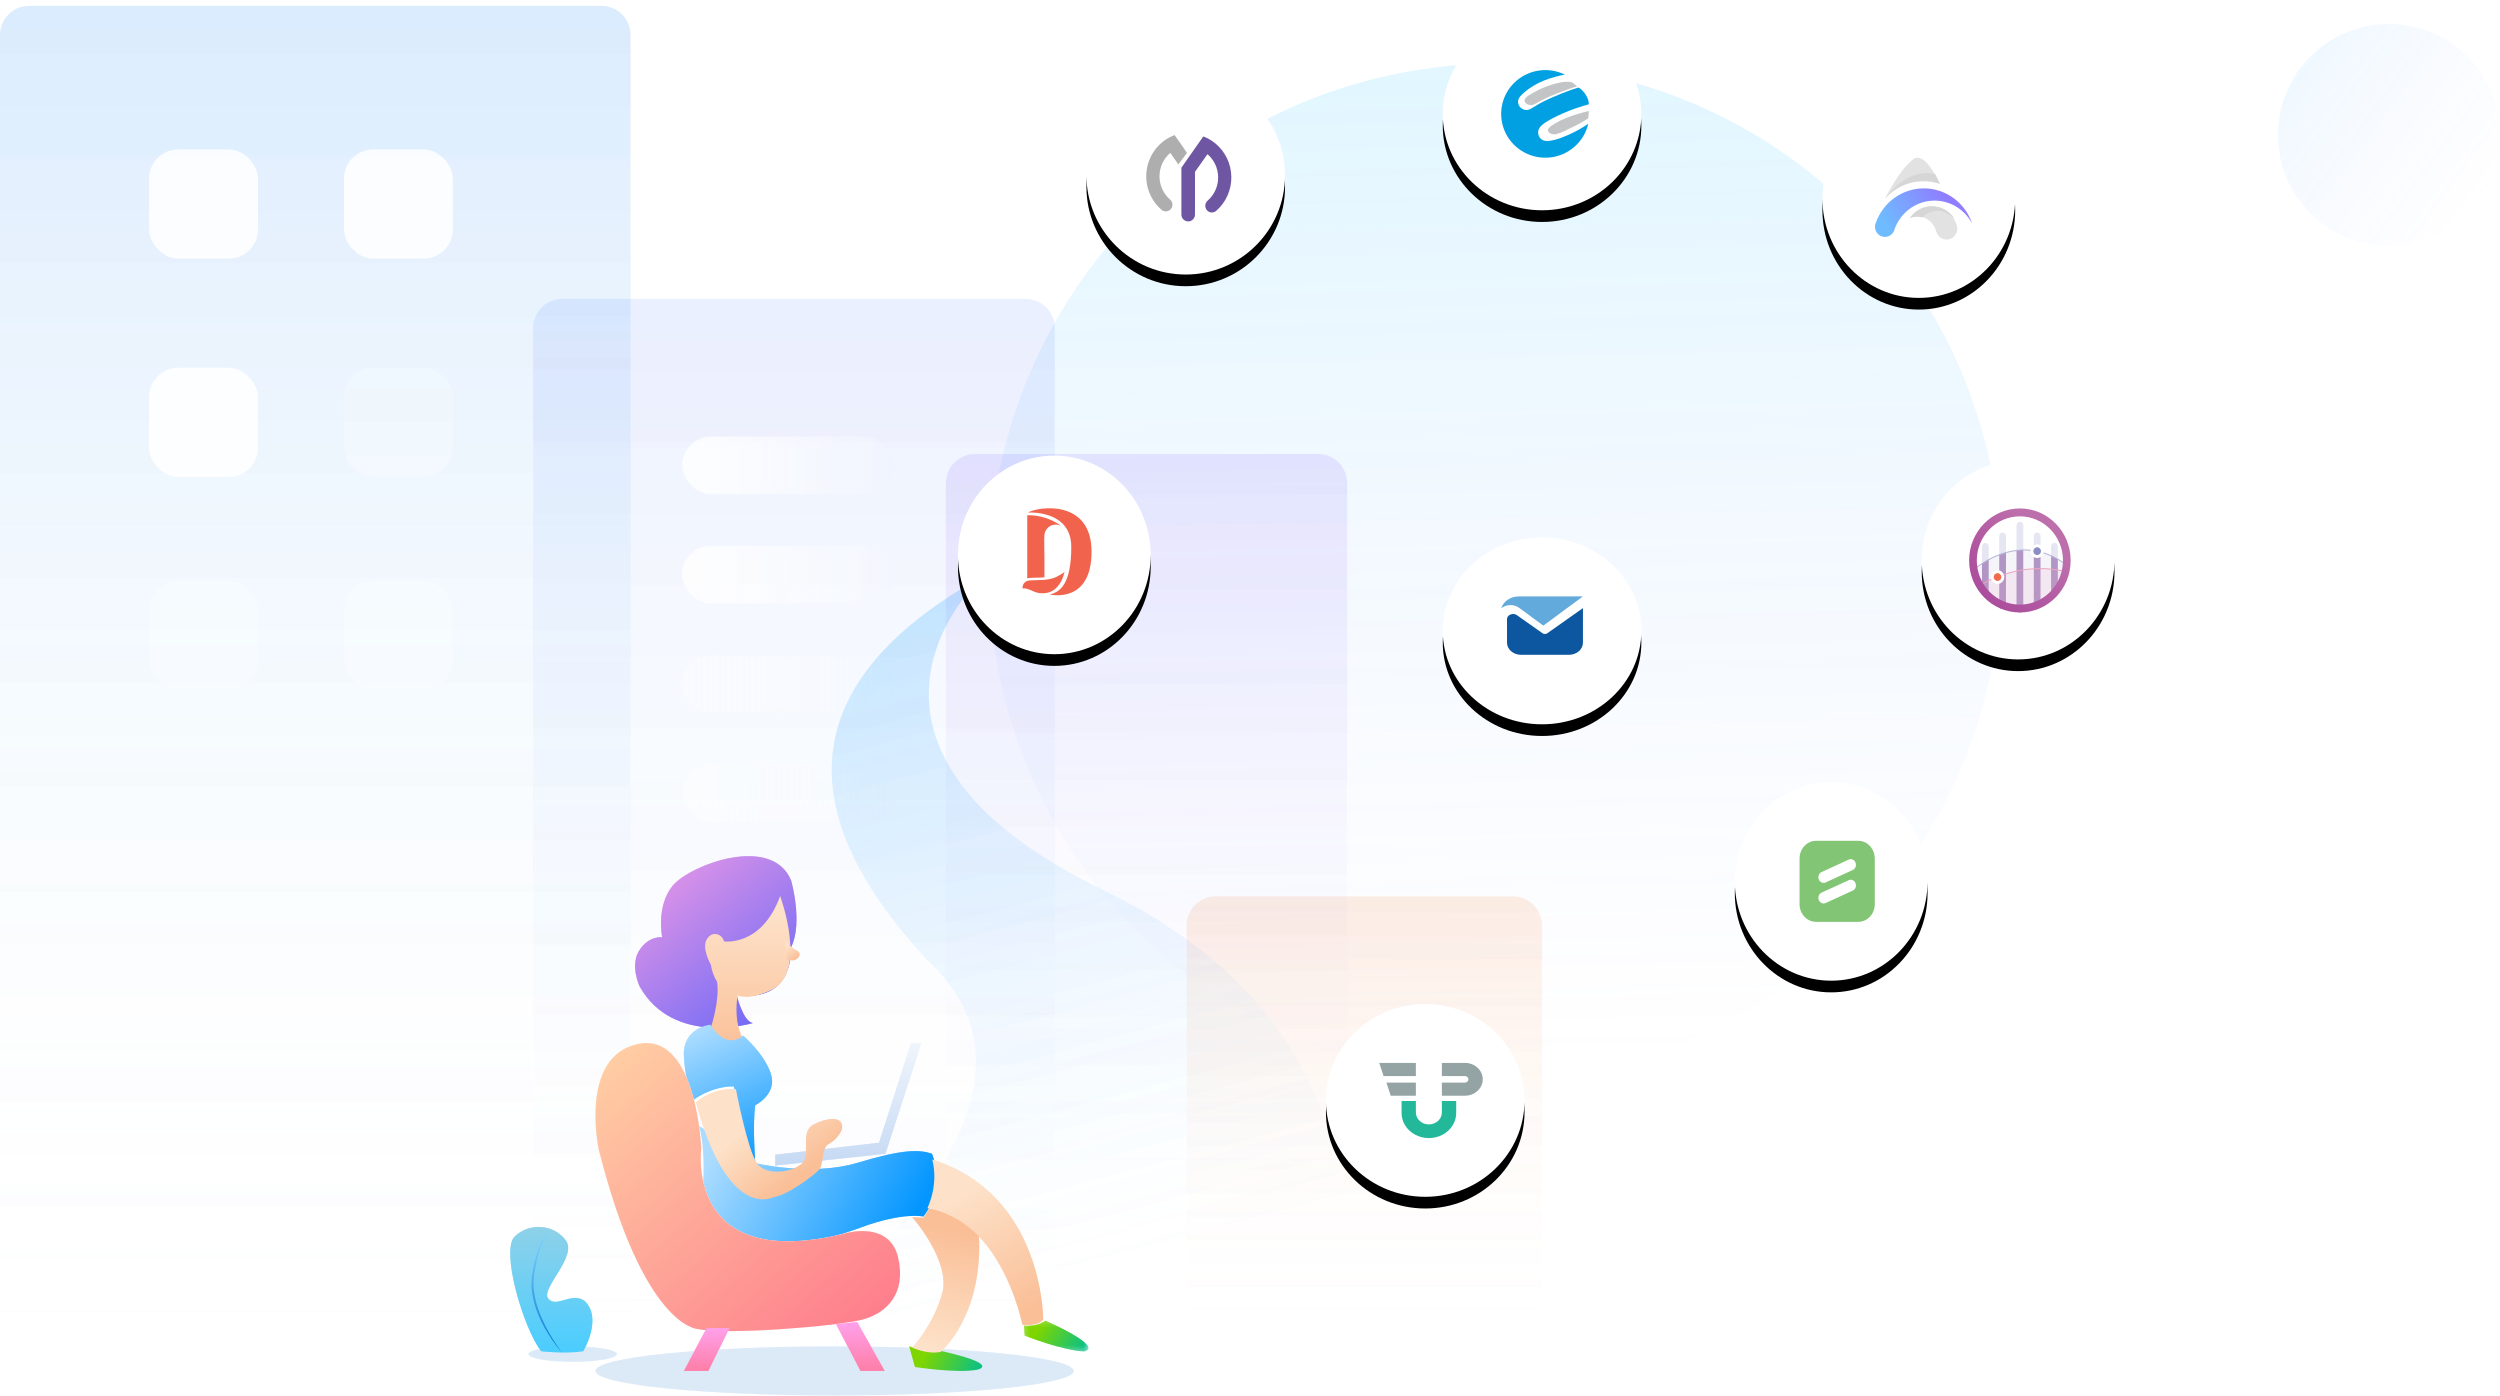 <?xml version="1.0" encoding="UTF-8"?>
<svg width="428px" height="239px" viewBox="0 0 428 239" version="1.1" xmlns="http://www.w3.org/2000/svg" xmlns:xlink="http://www.w3.org/1999/xlink">
    <!-- Generator: Sketch 55 (78076) - https://sketchapp.com -->
    <title>3</title>
    <desc>Created with Sketch.</desc>
    <defs>
        <linearGradient x1="0%" y1="56.26%" x2="88.904%" y2="12.992%" id="linearGradient-1">
            <stop stop-color="#96A0FF" stop-opacity="0" offset="0%"></stop>
            <stop stop-color="#32C5FF" offset="100%"></stop>
        </linearGradient>
        <linearGradient x1="-1.533%" y1="50%" x2="163.701%" y2="50%" id="linearGradient-2">
            <stop stop-color="#96A0FF" stop-opacity="0" offset="0%"></stop>
            <stop stop-color="#32C5FF" offset="100%"></stop>
        </linearGradient>
        <linearGradient x1="53.673%" y1="2.49800181e-14%" x2="53.673%" y2="97.907%" id="linearGradient-3">
            <stop stop-color="#007CF5" stop-opacity="0.1" offset="0%"></stop>
            <stop stop-color="#F5F7F9" stop-opacity="0" offset="100%"></stop>
        </linearGradient>
        <linearGradient x1="53.673%" y1="2.49800181e-14%" x2="53.673%" y2="97.907%" id="linearGradient-4">
            <stop stop-color="#0043F5" stop-opacity="0.07" offset="0%"></stop>
            <stop stop-color="#F5F7F9" stop-opacity="0" offset="100%"></stop>
        </linearGradient>
        <linearGradient x1="53.673%" y1="2.49800181e-14%" x2="53.673%" y2="81.07%" id="linearGradient-5">
            <stop stop-color="#4200F5" stop-opacity="0.1" offset="0%"></stop>
            <stop stop-color="#F5F7F9" stop-opacity="0" offset="100%"></stop>
        </linearGradient>
        <linearGradient x1="53.673%" y1="2.49800181e-14%" x2="53.673%" y2="97.907%" id="linearGradient-6">
            <stop stop-color="#F55F00" stop-opacity="0.1" offset="0%"></stop>
            <stop stop-color="#F5F7F9" stop-opacity="0" offset="100%"></stop>
        </linearGradient>
        <linearGradient x1="-1.11022302e-14%" y1="50%" x2="100%" y2="50%" id="linearGradient-7">
            <stop stop-color="#FFFFFF" offset="0%"></stop>
            <stop stop-color="#FFFFFF" stop-opacity="0" offset="100%"></stop>
        </linearGradient>
        <linearGradient x1="57.059%" y1="90.67%" x2="38.267%" y2="1.66533454e-14%" id="linearGradient-8">
            <stop stop-color="#ABDCFF" stop-opacity="0" offset="0%"></stop>
            <stop stop-color="#0396FF" offset="100%"></stop>
        </linearGradient>
        <polygon id="path-9" points="0.337 0.285 11.403 0.285 11.403 5.577 0.337 5.577"></polygon>
        <linearGradient x1="14.552%" y1="41.924%" x2="82.772%" y2="58.063%" id="linearGradient-11">
            <stop stop-color="#7ED500" offset="0%"></stop>
            <stop stop-color="#00BF8D" offset="100%"></stop>
        </linearGradient>
        <linearGradient x1="14.552%" y1="46.029%" x2="82.772%" y2="53.964%" id="linearGradient-12">
            <stop stop-color="#7ED500" offset="0%"></stop>
            <stop stop-color="#00BF8D" offset="100%"></stop>
        </linearGradient>
        <linearGradient x1="45.676%" y1="96.435%" x2="55.831%" y2="15.149%" id="linearGradient-13">
            <stop stop-color="#FDE1C8" offset="0%"></stop>
            <stop stop-color="#FABF97" offset="100%"></stop>
        </linearGradient>
        <linearGradient x1="0%" y1="37.348%" x2="85.761%" y2="65.281%" id="linearGradient-14">
            <stop stop-color="#ABDCFF" offset="0%"></stop>
            <stop stop-color="#0396FF" offset="100%"></stop>
        </linearGradient>
        <linearGradient x1="23.255%" y1="0%" x2="94.249%" y2="100%" id="linearGradient-15">
            <stop stop-color="#EE9AE5" offset="0%"></stop>
            <stop stop-color="#5961F9" offset="100%"></stop>
        </linearGradient>
        <linearGradient x1="50%" y1="11.86%" x2="50%" y2="100%" id="linearGradient-16">
            <stop stop-color="#FDE1C8" offset="0%"></stop>
            <stop stop-color="#FABF97" offset="100%"></stop>
        </linearGradient>
        <linearGradient x1="68.365%" y1="-22.885%" x2="68.365%" y2="109.294%" id="linearGradient-17">
            <stop stop-color="#F9FBFE" offset="0%"></stop>
            <stop stop-color="#C2D7F3" offset="100%"></stop>
        </linearGradient>
        <linearGradient x1="29.484%" y1="0%" x2="64.674%" y2="110.389%" id="linearGradient-18">
            <stop stop-color="#ABDCFF" offset="0%"></stop>
            <stop stop-color="#0396FF" offset="100%"></stop>
        </linearGradient>
        <linearGradient x1="31.733%" y1="32.978%" x2="64.814%" y2="69.433%" id="linearGradient-19">
            <stop stop-color="#FDE1C8" offset="0%"></stop>
            <stop stop-color="#FABF97" offset="100%"></stop>
        </linearGradient>
        <linearGradient x1="41.048%" y1="17.017%" x2="70.514%" y2="95.827%" id="linearGradient-20">
            <stop stop-color="#FDE1C8" offset="0%"></stop>
            <stop stop-color="#FABF97" offset="100%"></stop>
        </linearGradient>
        <linearGradient x1="0%" y1="5.283%" x2="112.835%" y2="124.507%" id="linearGradient-21">
            <stop stop-color="#FFD3A5" offset="0%"></stop>
            <stop stop-color="#FD6585" offset="100%"></stop>
        </linearGradient>
        <path d="M15.16,50.22 C15.16,50.22 11.733,34.331 21.838,32.164 C31.943,29.996 32.709,50.067 32.709,50.067 C32.709,50.067 29.722,71.601 57.715,64.493 C57.715,64.493 64.944,62.485 66.4,68.678 C67.858,74.871 64.458,78.271 60.208,79.364 C55.958,80.457 37.017,82.035 32.038,80.943 C32.038,80.943 22.809,80.578 15.16,50.22" id="path-22"></path>
        <linearGradient x1="100%" y1="0%" x2="100%" y2="211.255%" id="linearGradient-23">
            <stop stop-color="#FFA1EB" offset="0%"></stop>
            <stop stop-color="#FD575B" offset="100%"></stop>
        </linearGradient>
        <linearGradient x1="100%" y1="0%" x2="100%" y2="211.255%" id="linearGradient-24">
            <stop stop-color="#FFA1EB" offset="0%"></stop>
            <stop stop-color="#FD575B" offset="100%"></stop>
        </linearGradient>
        <linearGradient x1="24.796%" y1="25.269%" x2="66.841%" y2="86.905%" id="linearGradient-25">
            <stop stop-color="#FDE1C8" offset="0%"></stop>
            <stop stop-color="#FABF97" offset="100%"></stop>
        </linearGradient>
        <linearGradient x1="50%" y1="0%" x2="50%" y2="100%" id="linearGradient-26">
            <stop stop-color="#91D1E8" offset="0%"></stop>
            <stop stop-color="#49CDFF" offset="100%"></stop>
        </linearGradient>
        <linearGradient x1="50%" y1="5.796%" x2="53.087%" y2="100%" id="linearGradient-27">
            <stop stop-color="#72D0FF" offset="0%"></stop>
            <stop stop-color="#0D75CF" offset="100%"></stop>
        </linearGradient>
        <polygon id="path-28" points="0.337 0.285 11.403 0.285 11.403 5.577 0.337 5.577"></polygon>
        <path d="M15.16,50.22 C15.16,50.22 11.733,34.331 21.838,32.164 C31.943,29.996 32.709,50.067 32.709,50.067 C32.709,50.067 29.722,71.601 57.715,64.493 C57.715,64.493 64.944,62.485 66.4,68.678 C67.858,74.871 64.458,78.271 60.208,79.364 C55.958,80.457 37.017,82.035 32.038,80.943 C32.038,80.943 22.809,80.578 15.16,50.22" id="path-30"></path>
        <ellipse id="path-31" cx="16.5" cy="17" rx="16.5" ry="17"></ellipse>
        <filter x="-25.8%" y="-19.1%" width="151.5%" height="150.0%" filterUnits="objectBoundingBox" id="filter-32">
            <feOffset dx="0" dy="2" in="SourceAlpha" result="shadowOffsetOuter1"></feOffset>
            <feGaussianBlur stdDeviation="2.5" in="shadowOffsetOuter1" result="shadowBlurOuter1"></feGaussianBlur>
            <feColorMatrix values="0 0 0 0 0.067   0 0 0 0 0.12   0 0 0 0 0.385  0 0 0 0.05 0" type="matrix" in="shadowBlurOuter1"></feColorMatrix>
        </filter>
        <ellipse id="path-33" cx="17" cy="16.393" rx="17" ry="16.5"></ellipse>
        <filter x="-25.0%" y="-19.7%" width="150.0%" height="151.5%" filterUnits="objectBoundingBox" id="filter-34">
            <feOffset dx="0" dy="2" in="SourceAlpha" result="shadowOffsetOuter1"></feOffset>
            <feGaussianBlur stdDeviation="2.5" in="shadowOffsetOuter1" result="shadowBlurOuter1"></feGaussianBlur>
            <feColorMatrix values="0 0 0 0 0.067   0 0 0 0 0.12   0 0 0 0 0.385  0 0 0 0.05 0" type="matrix" in="shadowBlurOuter1"></feColorMatrix>
        </filter>
        <circle id="path-35" cx="17" cy="17" r="17"></circle>
        <filter x="-25.0%" y="-19.1%" width="150.0%" height="150.0%" filterUnits="objectBoundingBox" id="filter-36">
            <feOffset dx="0" dy="2" in="SourceAlpha" result="shadowOffsetOuter1"></feOffset>
            <feGaussianBlur stdDeviation="2.5" in="shadowOffsetOuter1" result="shadowBlurOuter1"></feGaussianBlur>
            <feColorMatrix values="0 0 0 0 0.067   0 0 0 0 0.12   0 0 0 0 0.385  0 0 0 0.05 0" type="matrix" in="shadowBlurOuter1"></feColorMatrix>
        </filter>
        <ellipse id="path-37" cx="17" cy="16.5" rx="17" ry="16.5"></ellipse>
        <filter x="-25.0%" y="-19.7%" width="150.0%" height="151.5%" filterUnits="objectBoundingBox" id="filter-38">
            <feOffset dx="0" dy="2" in="SourceAlpha" result="shadowOffsetOuter1"></feOffset>
            <feGaussianBlur stdDeviation="2.5" in="shadowOffsetOuter1" result="shadowBlurOuter1"></feGaussianBlur>
            <feColorMatrix values="0 0 0 0 0.067   0 0 0 0 0.12   0 0 0 0 0.385  0 0 0 0.05 0" type="matrix" in="shadowBlurOuter1"></feColorMatrix>
        </filter>
        <ellipse id="path-39" cx="16.5" cy="16.893" rx="16.5" ry="17"></ellipse>
        <filter x="-25.8%" y="-19.1%" width="151.5%" height="150.0%" filterUnits="objectBoundingBox" id="filter-40">
            <feOffset dx="0" dy="2" in="SourceAlpha" result="shadowOffsetOuter1"></feOffset>
            <feGaussianBlur stdDeviation="2.5" in="shadowOffsetOuter1" result="shadowBlurOuter1"></feGaussianBlur>
            <feColorMatrix values="0 0 0 0 0.067   0 0 0 0 0.12   0 0 0 0 0.385  0 0 0 0.05 0" type="matrix" in="shadowBlurOuter1"></feColorMatrix>
        </filter>
        <ellipse id="path-41" cx="16.5" cy="16.893" rx="16.5" ry="17"></ellipse>
        <filter x="-25.8%" y="-19.1%" width="151.5%" height="150.0%" filterUnits="objectBoundingBox" id="filter-42">
            <feOffset dx="0" dy="2" in="SourceAlpha" result="shadowOffsetOuter1"></feOffset>
            <feGaussianBlur stdDeviation="2.5" in="shadowOffsetOuter1" result="shadowBlurOuter1"></feGaussianBlur>
            <feColorMatrix values="0 0 0 0 0.067   0 0 0 0 0.12   0 0 0 0 0.385  0 0 0 0.05 0" type="matrix" in="shadowBlurOuter1"></feColorMatrix>
        </filter>
        <linearGradient x1="16.333%" y1="85.34%" x2="83.667%" y2="14.681%" id="linearGradient-43">
            <stop stop-color="#AB4D9C" offset="0%"></stop>
            <stop stop-color="#B259A2" offset="37%"></stop>
            <stop stop-color="#BD6FAC" offset="84%"></stop>
        </linearGradient>
        <ellipse id="path-44" cx="16.5" cy="17" rx="16.5" ry="17"></ellipse>
        <filter x="-25.8%" y="-19.1%" width="151.5%" height="150.0%" filterUnits="objectBoundingBox" id="filter-45">
            <feOffset dx="0" dy="2" in="SourceAlpha" result="shadowOffsetOuter1"></feOffset>
            <feGaussianBlur stdDeviation="2.5" in="shadowOffsetOuter1" result="shadowBlurOuter1"></feGaussianBlur>
            <feColorMatrix values="0 0 0 0 0.067   0 0 0 0 0.12   0 0 0 0 0.385  0 0 0 0.05 0" type="matrix" in="shadowBlurOuter1"></feColorMatrix>
        </filter>
        <linearGradient x1="81.763%" y1="42.689%" x2="6.891%" y2="64.356%" id="linearGradient-46">
            <stop stop-color="#907CFF" offset="0%"></stop>
            <stop stop-color="#6EBCFF" offset="100%"></stop>
        </linearGradient>
        <ellipse id="path-47" cx="17" cy="16" rx="17" ry="16"></ellipse>
        <filter x="-25.0%" y="-20.3%" width="150.0%" height="153.1%" filterUnits="objectBoundingBox" id="filter-48">
            <feOffset dx="0" dy="2" in="SourceAlpha" result="shadowOffsetOuter1"></feOffset>
            <feGaussianBlur stdDeviation="2.5" in="shadowOffsetOuter1" result="shadowBlurOuter1"></feGaussianBlur>
            <feColorMatrix values="0 0 0 0 0.067   0 0 0 0 0.12   0 0 0 0 0.385  0 0 0 0.05 0" type="matrix" in="shadowBlurOuter1"></feColorMatrix>
        </filter>
    </defs>
    <g id="Page-1" stroke="none" stroke-width="1" fill="none" fill-rule="evenodd">
        <g id="Signin-Page-Design" transform="translate(-388, -284)">
            <g id="3" transform="translate(388, 266)">
                <ellipse id="Oval" fill="url(#linearGradient-1)" opacity="0.15" transform="translate(255.97, 115.827) rotate(-65) translate(-255.97, -115.827) " cx="255.97" cy="115.827" rx="87" ry="86.59"></ellipse>
                <circle id="Oval-Copy-2" fill="url(#linearGradient-2)" opacity="0.15" transform="translate(409, 41.107) rotate(-144) translate(-409, -41.107) " cx="409" cy="41.107" r="19"></circle>
                <g id="Group-21" transform="translate(0, 19)">
                    <g id="Group-19">
                        <path d="M5,0 L102.955,0 C105.717,-7.86517626e-15 107.955,2.239 107.955,5 L107.955,232.131 L0,232.131 L0,5 C-3.38176876e-16,2.239 2.239,5.07265313e-16 5,0 Z" id="Rectangle" fill="url(#linearGradient-3)"></path>
                        <path d="M96.271,50.164 L175.58,50.164 C178.341,50.164 180.58,52.403 180.58,55.164 L180.58,232.131 L91.271,232.131 L91.271,55.164 C91.271,52.403 93.51,50.164 96.271,50.164 Z" id="Rectangle-Copy-191" fill="url(#linearGradient-4)" opacity="0.81"></path>
                        <path d="M166.933,76.721 L225.632,76.721 C228.393,76.721 230.632,78.96 230.632,81.721 L230.632,231.148 L161.933,231.148 L161.933,81.721 C161.933,78.96 164.172,76.721 166.933,76.721 Z" id="Rectangle-Copy-192" fill="url(#linearGradient-5)" opacity="0.6"></path>
                        <path d="M208.152,152.459 L259,152.459 C261.761,152.459 264,154.698 264,157.459 L264,231.148 L203.152,231.148 L203.152,157.459 C203.152,154.698 205.391,152.459 208.152,152.459 Z" id="Rectangle-Copy-195" fill="url(#linearGradient-6)" opacity="0.75"></path>
                        <rect id="Rectangle" fill="#FFFFFF" opacity="0.5" x="25.517" y="24.59" width="18.647" height="18.689" rx="5"></rect>
                        <rect id="Rectangle-Copy-201" fill="url(#linearGradient-7)" opacity="0.5" x="116.788" y="73.77" width="36.312" height="9.836" rx="4.918"></rect>
                        <rect id="Rectangle-Copy-202" fill="url(#linearGradient-7)" opacity="0.5" x="116.788" y="92.459" width="36.312" height="9.836" rx="4.918"></rect>
                        <rect id="Rectangle-Copy-203" fill="url(#linearGradient-7)" opacity="0.276" x="116.788" y="111.148" width="36.312" height="9.836" rx="4.918"></rect>
                        <rect id="Rectangle-Copy-204" fill="url(#linearGradient-7)" opacity="0.266" x="116.788" y="129.836" width="36.312" height="9.836" rx="4.918"></rect>
                        <rect id="Rectangle-Copy-197" fill="#FFFFFF" opacity="0.5" x="25.517" y="61.967" width="18.647" height="18.689" rx="5"></rect>
                        <rect id="Rectangle-Copy-196" fill="#FFFFFF" opacity="0.5" x="58.885" y="24.59" width="18.647" height="18.689" rx="5"></rect>
                        <rect id="Rectangle-Copy-198" fill="#FFFFFF" opacity="0.183" x="58.885" y="61.967" width="18.647" height="18.689" rx="5"></rect>
                        <rect id="Rectangle-Copy-200" fill="#FFFFFF" opacity="0.187" x="25.517" y="98.361" width="18.647" height="18.689" rx="5"></rect>
                        <rect id="Rectangle-Copy-199" fill="#FFFFFF" opacity="0.187" x="58.885" y="98.361" width="18.647" height="18.689" rx="5"></rect>
                        <path d="M136.416,226.173 C167.553,199.094 174.966,178.129 158.657,163.279 C134.934,137.633 137.162,116.321 165.341,99.344 C166.091,99.41 166.091,99.947 165.341,100.956 C164.217,102.468 141.678,128.553 189.051,151.484 C220.634,166.771 234.225,192.014 229.825,227.213 L136.416,226.173 Z" id="Path-10" fill="url(#linearGradient-8)" opacity="0.14"></path>
                        <g id="Group-44" transform="translate(87.346, 145.574)">
                            <path d="M96.465,88.131 C96.465,90.449 78.139,92.328 55.533,92.328 C32.926,92.328 14.6,90.449 14.6,88.131 C14.6,85.813 32.926,83.934 55.533,83.934 C78.139,83.934 96.465,85.813 96.465,88.131" id="Fill-1" fill="#DCEAF8"></path>
                            <path d="M18.25,85.247 C18.25,85.971 14.865,86.557 10.689,86.557 C6.513,86.557 3.129,85.971 3.129,85.247 C3.129,84.522 6.513,83.934 10.689,83.934 C14.865,83.934 18.25,84.522 18.25,85.247" id="Fill-3" fill="#DCEAF8"></path>
                            <g id="Group-9" transform="translate(87.601, 79.213)">
                                <mask id="mask-10" fill="white">
                                    <use xlink:href="#path-9"></use>
                                </mask>
                                <g id="Clip-8"></g>
                                <path d="M0.459,2.869 C0.459,2.869 7.066,5.454 10.613,5.577 C10.613,5.577 14.773,5.208 4.007,0.285 C4.007,0.285 2.86,1.38 0.337,1.146 L0.459,2.869 Z" id="Fill-7" fill="url(#linearGradient-11)" mask="url(#mask-10)"></path>
                            </g>
                            <path d="M69.285,87.457 C69.285,87.457 76.388,88.579 79.93,87.928 C79.93,87.928 84.537,87.029 72.808,84.497 C72.808,84.497 71.06,84.685 68.308,83.934 L69.285,87.457 Z" id="Fill-10" fill="url(#linearGradient-12)"></path>
                            <path d="M68.829,61.797 C68.829,61.797 75.524,69.401 73.937,74.925 C72.348,80.449 68.829,84.131 68.829,84.131 C68.829,84.131 71.37,85.359 73.692,84.868 C73.692,84.868 81.045,78.802 80.239,64.649 C80.239,64.649 76.424,60.953 71.759,60.328 L70.76,61.912 L68.829,61.797 Z" id="Fill-12" fill="url(#linearGradient-13)"></path>
                            <path d="M70.741,61.698 C70.741,61.698 67.338,60.861 59.922,63.61 C52.507,66.358 34.888,71.138 33.001,56.679 C33.001,56.679 33.544,50.107 32.329,46.164 L41.688,52.497 C41.688,52.497 51.534,54.887 59.436,52.497 C67.338,50.107 70.134,50.226 72.2,50.943 C72.2,50.943 74.753,56.44 70.741,61.698" id="Fill-14" fill="url(#linearGradient-14)"></path>
                            <path d="M48.099,4.18 C48.099,4.18 50.159,11.34 48.099,15.588 C48.099,15.588 48.708,25.296 38.758,23.718 C38.758,23.718 39.85,28.33 41.549,28.573 C41.549,28.573 27.958,32.699 22.134,22.262 C22.134,22.262 20.435,18.621 22.134,16.073 C23.833,13.525 26.017,13.889 26.017,13.889 C26.017,13.889 24.925,8.549 27.837,5.03 C30.749,1.511 44.82,-3.829 48.099,4.18" id="Fill-16" fill="url(#linearGradient-15)"></path>
                            <path d="M46.215,6.82 C46.215,6.82 50.985,19.752 44.806,22.853 C40.935,24.796 38.941,23.825 38.941,23.825 C38.941,23.825 38.119,27.833 39.762,31.113 C39.762,31.113 37.181,34.028 34.365,29.291 C34.365,29.291 35.891,24.796 35.421,21.517 C35.421,21.517 34.6,20.302 34.365,18.602 C34.365,18.602 32.723,15.808 33.661,14.229 C34.6,12.65 36.36,13.379 36.595,14.593 C36.595,14.593 43.047,15.565 46.215,6.82" id="Fill-18" fill="url(#linearGradient-16)"></path>
                            <polygon id="Fill-20" fill="url(#linearGradient-17)" points="45.365 52.984 64.25 50.951 70.393 32 68.604 32 63.141 49.047 45.365 51.103"></polygon>
                            <path d="M34.253,28.852 C34.253,28.852 29.487,29.35 29.731,34.195 C29.975,39.041 31.32,41.774 31.32,41.774 C31.32,41.774 34.253,39.414 38.287,39.414 C38.287,39.414 39.754,49.104 41.954,52.459 C41.954,52.459 41.465,45.998 41.954,42.644 C41.954,42.644 45.743,40.78 44.643,37.301 C43.543,33.823 39.876,30.717 39.876,30.717 C39.876,30.717 37.156,33.453 34.253,28.852" id="Fill-22" fill="url(#linearGradient-18)"></path>
                            <path d="M45.073,58.369 C45.073,58.369 37.323,62.718 31.807,42.18 C31.807,42.18 34.325,39.643 38.642,39.885 C38.642,39.885 40.56,50.033 42.239,52.57 C43.917,55.107 49.673,53.899 50.392,51.966 C51.111,50.033 49.793,47.013 51.951,45.925 C54.109,44.838 56.268,44.597 56.747,45.805 C57.227,47.013 55.668,48.711 54.469,49.312 C53.27,49.912 53.75,52.811 52.791,53.778 C51.831,54.745 47.526,58.032 45.073,58.369" id="Fill-24" fill="url(#linearGradient-19)"></path>
                            <path d="M71.436,60.258 C71.436,60.258 77.235,60.908 81.749,66.847 C86.262,72.785 87.687,80.211 87.687,80.211 C87.687,80.211 90.181,80.577 91.251,79.359 C91.251,79.359 91.369,57.866 72.246,51.934 C72.246,51.934 73.477,55.643 71.436,60.258" id="Fill-26" fill="url(#linearGradient-20)"></path>
                            <g id="Fill-28">
                                <use fill="#FFFFFF" xlink:href="#path-22"></use>
                                <use fill="url(#linearGradient-21)" xlink:href="#path-22"></use>
                            </g>
                            <polygon id="Fill-30" fill="url(#linearGradient-23)" points="29.722 88.131 33.938 88.131 37.543 80.787 33.632 80.787"></polygon>
                            <polygon id="Fill-32" fill="url(#linearGradient-24)" points="64.136 88.131 59.957 88.131 55.793 80.136 59.394 79.738"></polygon>
                            <path d="M46.929,14.164 C46.929,14.164 47.823,15.573 49.015,16.137 C50.208,16.701 49.09,17.941 48.27,17.829 L47.451,17.716 L46.929,14.164 Z" id="Fill-34" fill="url(#linearGradient-25)"></path>
                            <path d="M12.503,84.771 C12.503,84.771 15.854,79.184 12.782,76.174 C10.523,74.495 7.947,77.434 6.524,75.755 C5.101,74.075 11.608,68.546 9.506,65.745 C7.405,62.946 3.203,62.736 0.763,65.116 C-1.678,67.496 2.254,80.84 5.304,84.771 C5.304,84.771 9.331,85.249 12.503,84.771" id="Fill-40" fill="url(#linearGradient-26)"></path>
                            <path d="M8.864,84.984 C7.621,83.57 6.552,81.984 5.653,80.295 C4.752,78.609 4.062,76.773 3.765,74.838 C3.603,73.873 3.632,72.882 3.73,71.906 C3.884,70.951 4.033,69.992 4.299,69.061 C4.554,68.129 4.862,67.211 5.266,66.339 C5.685,65.482 6.166,64.625 6.869,64 C6.225,64.684 5.785,65.544 5.424,66.417 C5.058,67.292 4.782,68.208 4.563,69.136 C4.343,70.064 4.186,71.008 4.05,71.955 C3.968,72.895 3.95,73.846 4.115,74.782 C4.375,76.663 5.054,78.464 5.893,80.159 C6.3,81.014 6.777,81.833 7.271,82.639 C7.761,83.449 8.298,84.228 8.864,84.984" id="Fill-42" fill="url(#linearGradient-27)"></path>
                        </g>
                    </g>
                    <g id="Group-19" opacity="0.5">
                        <path d="M5,0 L102.955,0 C105.717,-7.86517626e-15 107.955,2.239 107.955,5 L107.955,232.131 L0,232.131 L0,5 C-3.38176876e-16,2.239 2.239,5.07265313e-16 5,0 Z" id="Rectangle" fill="url(#linearGradient-3)"></path>
                        <path d="M96.271,50.164 L175.58,50.164 C178.341,50.164 180.58,52.403 180.58,55.164 L180.58,232.131 L91.271,232.131 L91.271,55.164 C91.271,52.403 93.51,50.164 96.271,50.164 Z" id="Rectangle-Copy-191" fill="url(#linearGradient-4)" opacity="0.81"></path>
                        <path d="M166.933,76.721 L225.632,76.721 C228.393,76.721 230.632,78.96 230.632,81.721 L230.632,231.148 L161.933,231.148 L161.933,81.721 C161.933,78.96 164.172,76.721 166.933,76.721 Z" id="Rectangle-Copy-192" fill="url(#linearGradient-5)" opacity="0.6"></path>
                        <path d="M208.152,152.459 L259,152.459 C261.761,152.459 264,154.698 264,157.459 L264,231.148 L203.152,231.148 L203.152,157.459 C203.152,154.698 205.391,152.459 208.152,152.459 Z" id="Rectangle-Copy-195" fill="url(#linearGradient-6)" opacity="0.75"></path>
                        <rect id="Rectangle" fill="#FFFFFF" x="25.517" y="24.59" width="18.647" height="18.689" rx="5"></rect>
                        <rect id="Rectangle-Copy-201" fill="url(#linearGradient-7)" x="116.788" y="73.77" width="36.312" height="9.836" rx="4.918"></rect>
                        <rect id="Rectangle-Copy-202" fill="url(#linearGradient-7)" x="116.788" y="92.459" width="36.312" height="9.836" rx="4.918"></rect>
                        <rect id="Rectangle-Copy-203" fill="url(#linearGradient-7)" opacity="0.276" x="116.788" y="111.148" width="36.312" height="9.836" rx="4.918"></rect>
                        <rect id="Rectangle-Copy-204" fill="url(#linearGradient-7)" opacity="0.266" x="116.788" y="129.836" width="36.312" height="9.836" rx="4.918"></rect>
                        <rect id="Rectangle-Copy-197" fill="#FFFFFF" x="25.517" y="61.967" width="18.647" height="18.689" rx="5"></rect>
                        <rect id="Rectangle-Copy-196" fill="#FFFFFF" x="58.885" y="24.59" width="18.647" height="18.689" rx="5"></rect>
                        <rect id="Rectangle-Copy-198" fill="#FFFFFF" opacity="0.183" x="58.885" y="61.967" width="18.647" height="18.689" rx="5"></rect>
                        <rect id="Rectangle-Copy-200" fill="#FFFFFF" opacity="0.187" x="25.517" y="98.361" width="18.647" height="18.689" rx="5"></rect>
                        <rect id="Rectangle-Copy-199" fill="#FFFFFF" opacity="0.187" x="58.885" y="98.361" width="18.647" height="18.689" rx="5"></rect>
                        <path d="M136.416,226.173 C167.553,199.094 174.966,178.129 158.657,163.279 C134.934,137.633 137.162,116.321 165.341,99.344 C166.091,99.41 166.091,99.947 165.341,100.956 C164.217,102.468 141.678,128.553 189.051,151.484 C220.634,166.771 234.225,192.014 229.825,227.213 L136.416,226.173 Z" id="Path-10" fill="url(#linearGradient-8)" opacity="0.14"></path>
                        <g id="Group-44" transform="translate(87.346, 145.574)">
                            <path d="M96.465,88.131 C96.465,90.449 78.139,92.328 55.533,92.328 C32.926,92.328 14.6,90.449 14.6,88.131 C14.6,85.813 32.926,83.934 55.533,83.934 C78.139,83.934 96.465,85.813 96.465,88.131" id="Fill-1" fill="#DCEAF8"></path>
                            <path d="M18.25,85.247 C18.25,85.971 14.865,86.557 10.689,86.557 C6.513,86.557 3.129,85.971 3.129,85.247 C3.129,84.522 6.513,83.934 10.689,83.934 C14.865,83.934 18.25,84.522 18.25,85.247" id="Fill-3" fill="#DCEAF8"></path>
                            <g id="Group-9" transform="translate(87.601, 79.213)">
                                <mask id="mask-29" fill="white">
                                    <use xlink:href="#path-28"></use>
                                </mask>
                                <g id="Clip-8"></g>
                                <path d="M0.459,2.869 C0.459,2.869 7.066,5.454 10.613,5.577 C10.613,5.577 14.773,5.208 4.007,0.285 C4.007,0.285 2.86,1.38 0.337,1.146 L0.459,2.869 Z" id="Fill-7" fill="url(#linearGradient-11)" mask="url(#mask-29)"></path>
                            </g>
                            <path d="M69.285,87.457 C69.285,87.457 76.388,88.579 79.93,87.928 C79.93,87.928 84.537,87.029 72.808,84.497 C72.808,84.497 71.06,84.685 68.308,83.934 L69.285,87.457 Z" id="Fill-10" fill="url(#linearGradient-12)"></path>
                            <path d="M68.829,61.797 C68.829,61.797 75.524,69.401 73.937,74.925 C72.348,80.449 68.829,84.131 68.829,84.131 C68.829,84.131 71.37,85.359 73.692,84.868 C73.692,84.868 81.045,78.802 80.239,64.649 C80.239,64.649 76.424,60.953 71.759,60.328 L70.76,61.912 L68.829,61.797 Z" id="Fill-12" fill="url(#linearGradient-13)"></path>
                            <path d="M70.741,61.698 C70.741,61.698 67.338,60.861 59.922,63.61 C52.507,66.358 34.888,71.138 33.001,56.679 C33.001,56.679 33.544,50.107 32.329,46.164 L41.688,52.497 C41.688,52.497 51.534,54.887 59.436,52.497 C67.338,50.107 70.134,50.226 72.2,50.943 C72.2,50.943 74.753,56.44 70.741,61.698" id="Fill-14" fill="url(#linearGradient-14)"></path>
                            <path d="M48.099,4.18 C48.099,4.18 50.159,11.34 48.099,15.588 C48.099,15.588 48.708,25.296 38.758,23.718 C38.758,23.718 39.85,28.33 41.549,28.573 C41.549,28.573 27.958,32.699 22.134,22.262 C22.134,22.262 20.435,18.621 22.134,16.073 C23.833,13.525 26.017,13.889 26.017,13.889 C26.017,13.889 24.925,8.549 27.837,5.03 C30.749,1.511 44.82,-3.829 48.099,4.18" id="Fill-16" fill="url(#linearGradient-15)"></path>
                            <path d="M46.215,6.82 C46.215,6.82 50.985,19.752 44.806,22.853 C40.935,24.796 38.941,23.825 38.941,23.825 C38.941,23.825 38.119,27.833 39.762,31.113 C39.762,31.113 37.181,34.028 34.365,29.291 C34.365,29.291 35.891,24.796 35.421,21.517 C35.421,21.517 34.6,20.302 34.365,18.602 C34.365,18.602 32.723,15.808 33.661,14.229 C34.6,12.65 36.36,13.379 36.595,14.593 C36.595,14.593 43.047,15.565 46.215,6.82" id="Fill-18" fill="url(#linearGradient-16)"></path>
                            <polygon id="Fill-20" fill="url(#linearGradient-17)" points="45.365 52.984 64.25 50.951 70.393 32 68.604 32 63.141 49.047 45.365 51.103"></polygon>
                            <path d="M34.253,28.852 C34.253,28.852 29.487,29.35 29.731,34.195 C29.975,39.041 31.32,41.774 31.32,41.774 C31.32,41.774 34.253,39.414 38.287,39.414 C38.287,39.414 39.754,49.104 41.954,52.459 C41.954,52.459 41.465,45.998 41.954,42.644 C41.954,42.644 45.743,40.78 44.643,37.301 C43.543,33.823 39.876,30.717 39.876,30.717 C39.876,30.717 37.156,33.453 34.253,28.852" id="Fill-22" fill="url(#linearGradient-18)"></path>
                            <path d="M45.073,58.369 C45.073,58.369 37.323,62.718 31.807,42.18 C31.807,42.18 34.325,39.643 38.642,39.885 C38.642,39.885 40.56,50.033 42.239,52.57 C43.917,55.107 49.673,53.899 50.392,51.966 C51.111,50.033 49.793,47.013 51.951,45.925 C54.109,44.838 56.268,44.597 56.747,45.805 C57.227,47.013 55.668,48.711 54.469,49.312 C53.27,49.912 53.75,52.811 52.791,53.778 C51.831,54.745 47.526,58.032 45.073,58.369" id="Fill-24" fill="url(#linearGradient-19)"></path>
                            <path d="M71.436,60.258 C71.436,60.258 77.235,60.908 81.749,66.847 C86.262,72.785 87.687,80.211 87.687,80.211 C87.687,80.211 90.181,80.577 91.251,79.359 C91.251,79.359 91.369,57.866 72.246,51.934 C72.246,51.934 73.477,55.643 71.436,60.258" id="Fill-26" fill="url(#linearGradient-20)"></path>
                            <g id="Fill-28">
                                <use fill="#FFFFFF" xlink:href="#path-30"></use>
                                <use fill="url(#linearGradient-21)" xlink:href="#path-30"></use>
                            </g>
                            <polygon id="Fill-30" fill="url(#linearGradient-23)" points="29.722 88.131 33.938 88.131 37.543 80.787 33.632 80.787"></polygon>
                            <polygon id="Fill-32" fill="url(#linearGradient-24)" points="64.136 88.131 59.957 88.131 55.793 80.136 59.394 79.738"></polygon>
                            <path d="M46.929,14.164 C46.929,14.164 47.823,15.573 49.015,16.137 C50.208,16.701 49.09,17.941 48.27,17.829 L47.451,17.716 L46.929,14.164 Z" id="Fill-34" fill="url(#linearGradient-25)"></path>
                            <path d="M12.503,84.771 C12.503,84.771 15.854,79.184 12.782,76.174 C10.523,74.495 7.947,77.434 6.524,75.755 C5.101,74.075 11.608,68.546 9.506,65.745 C7.405,62.946 3.203,62.736 0.763,65.116 C-1.678,67.496 2.254,80.84 5.304,84.771 C5.304,84.771 9.331,85.249 12.503,84.771" id="Fill-40" fill="url(#linearGradient-26)"></path>
                            <path d="M8.864,84.984 C7.621,83.57 6.552,81.984 5.653,80.295 C4.752,78.609 4.062,76.773 3.765,74.838 C3.603,73.873 3.632,72.882 3.73,71.906 C3.884,70.951 4.033,69.992 4.299,69.061 C4.554,68.129 4.862,67.211 5.266,66.339 C5.685,65.482 6.166,64.625 6.869,64 C6.225,64.684 5.785,65.544 5.424,66.417 C5.058,67.292 4.782,68.208 4.563,69.136 C4.343,70.064 4.186,71.008 4.05,71.955 C3.968,72.895 3.95,73.846 4.115,74.782 C4.375,76.663 5.054,78.464 5.893,80.159 C6.3,81.014 6.777,81.833 7.271,82.639 C7.761,83.449 8.298,84.228 8.864,84.984" id="Fill-42" fill="url(#linearGradient-27)"></path>
                        </g>
                    </g>
                </g>
                <g id="Group-18" transform="translate(164, 96)">
                    <g id="Oval-6-Copy-7">
                        <use fill="black" fill-opacity="1" filter="url(#filter-32)" xlink:href="#path-31"></use>
                        <use fill="#FFFFFF" fill-rule="evenodd" xlink:href="#path-31"></use>
                    </g>
                    <g id="Icon-Copy" transform="translate(11, 9)" fill="#F1634C" fill-rule="nonzero">
                        <path d="M0.976,0.755 C0.976,0.755 8.402,0.205 8.402,6.641 C8.402,13.077 6.439,14.368 4.718,14.775 C4.718,14.775 11.875,16.505 11.875,7.455 C11.875,-1.595 2.749,-0.293 0.976,0.755 Z" id="Shape"></path>
                        <path d="M7.019,11.698 C7.019,11.698 6.303,14.198 4.137,14.514 C1.97,14.83 1.567,13.65 0.061,13.732 C0.026,13.408 0.123,13.083 0.329,12.832 C0.535,12.58 0.834,12.422 1.157,12.393 C2.377,12.227 4.664,12.55 6.183,11.586 C6.183,11.586 7.089,11.114 7.259,10.884 L7.019,11.698 Z" id="Shape"></path>
                        <path d="M0.865,1.205 L0.865,4.302 L0.865,4.302 L0.865,12.011 C0.939,11.992 1.015,11.977 1.091,11.966 C1.519,11.921 1.949,11.899 2.38,11.9 C2.832,11.9 3.317,11.882 3.806,11.836 L3.806,8.2 C3.806,6.991 3.729,5.757 3.806,4.55 C3.888,3.821 4.366,3.198 5.047,2.932 C5.59,2.73 6.194,2.769 6.706,3.041 C5.005,1.818 2.957,1.175 0.865,1.205 Z" id="Shape"></path>
                    </g>
                </g>
                <g id="Group-24" transform="translate(227, 190)">
                    <g id="Oval-6-Copy-8">
                        <use fill="black" fill-opacity="1" filter="url(#filter-34)" xlink:href="#path-33"></use>
                        <use fill="#FFFFFF" fill-rule="evenodd" xlink:href="#path-33"></use>
                    </g>
                    <g id="Icon-Copy-2" transform="translate(9, 9.893)" fill-rule="nonzero">
                        <path d="M10.849,6.6 L10.849,8.563 C10.849,9.692 9.852,10.606 8.624,10.606 C7.395,10.606 6.399,9.692 6.399,8.563 L6.399,6.6 L3.948,6.6 L3.948,8.563 C3.913,10.119 4.796,11.57 6.258,12.358 C7.719,13.145 9.53,13.145 10.992,12.358 C12.453,11.57 13.337,10.119 13.302,8.563 L13.302,6.6 L10.849,6.6 Z" id="Shape" fill="#23B89A"></path>
                        <polygon id="Shape" fill="#94A4A4" points="6.397 0.078 0.127 0.078 0.864 2.329 6.397 2.329"></polygon>
                        <path d="M14.786,0.078 L10.849,0.078 L10.849,2.329 L14.786,2.329 C15.121,2.329 15.393,2.578 15.393,2.886 C15.393,3.194 15.121,3.443 14.786,3.443 L10.849,3.443 L10.849,5.694 L14.786,5.694 C16.477,5.694 17.848,4.435 17.848,2.882 C17.848,1.329 16.477,0.071 14.786,0.071 L14.786,0.078 Z" id="Shape" fill="#94A4A4"></path>
                        <polygon id="Shape" fill="#94A4A4" points="6.397 3.451 1.355 3.451 2.091 5.7 6.397 5.7"></polygon>
                    </g>
                </g>
                <g id="Group-23" transform="translate(186, 31)">
                    <g id="Oval-6-Copy-9">
                        <use fill="black" fill-opacity="1" filter="url(#filter-36)" xlink:href="#path-35"></use>
                        <use fill="#FFFFFF" fill-rule="evenodd" xlink:href="#path-35"></use>
                    </g>
                    <g id="Icon-Copy-3" transform="translate(10, 10)" fill-rule="nonzero">
                        <path d="M12.039,1.532 C11.428,1.032 10.741,0.634 10.005,0.356 L6.253,5.713 L6.253,6.343 L6.253,6.343 L6.253,7.623 L6.253,13.72 C6.25,14.371 6.765,14.903 7.405,14.909 L7.429,14.909 C8.069,14.903 8.585,14.371 8.582,13.72 L8.582,6.429 L8.876,6.008 L10.718,3.394 C11.871,4.378 12.539,5.828 12.547,7.359 C12.554,8.89 11.898,10.346 10.755,11.341 C10.439,11.604 10.287,12.019 10.357,12.429 C10.427,12.838 10.709,13.177 11.093,13.315 C11.478,13.453 11.906,13.369 12.213,13.096 C13.889,11.643 14.839,9.505 14.804,7.265 C14.769,5.025 13.752,2.918 12.032,1.521 L12.039,1.532 Z" id="_Path_" fill="#6F56A3"></path>
                        <path d="M4.308,11.154 C3.154,10.155 2.495,8.687 2.506,7.145 C2.518,5.604 3.2,4.147 4.368,3.166 L5.732,5.156 L7.203,3.177 L6.484,2.105 L5.097,0.129 C2.624,1.04 0.816,3.225 0.353,5.861 C-0.11,8.496 0.843,11.183 2.853,12.911 C3.319,13.319 4.02,13.274 4.432,12.809 L4.432,12.809 C4.636,12.575 4.738,12.267 4.715,11.955 C4.691,11.642 4.545,11.353 4.308,11.154 Z" id="_Path_2" fill="#AEAEAF"></path>
                    </g>
                </g>
                <g id="Group-25" transform="translate(247, 21)">
                    <g id="Oval-6-Copy-10">
                        <use fill="black" fill-opacity="1" filter="url(#filter-38)" xlink:href="#path-37"></use>
                        <use fill="#FFFFFF" fill-rule="evenodd" xlink:href="#path-37"></use>
                    </g>
                    <g id="Icon-Copy-5" transform="translate(10, 9)" fill-rule="nonzero">
                        <path d="M12.078,2.074 C11.845,2.022 11.605,1.997 11.365,2 C10.252,2 9.127,2.323 8.099,2.685 C7.245,2.98 6.426,3.349 5.654,3.789 C5.155,4.078 4.061,4.583 4.002,5.184 C3.959,5.625 4.557,5.946 4.979,5.993 C5.366,6.037 5.671,5.862 5.994,5.677 C6.442,5.421 6.85,5.202 7.244,5.004 C8.748,4.26 11.329,3.291 13,2.774 C12.717,2.516 12.409,2.282 12.078,2.074 L12.078,2.074 Z" id="Shape" fill="#C3C4C6"></path>
                        <path d="M2.909,5.932 C2.909,5.932 2.909,5.922 2.909,5.917 C2.909,5.912 2.909,5.927 2.909,5.932 Z" id="Shape" fill="#A9AAAD"></path>
                        <path d="M11.451,11.113 L11.107,11.254 C10.7,11.423 10.279,11.599 9.852,11.744 C9.378,11.901 8.893,12.019 8.4,12.097 C8.234,12.125 8.066,12.14 7.897,12.141 C7.033,12.141 6.636,11.699 6.454,11.291 C6.277,10.891 6.284,10.434 6.473,10.039 C7.185,8.57 12.132,6.769 12.694,6.569 C13.31,6.349 14.299,6.06 14.996,5.858 C15.074,4.663 13.87,3.264 13.238,2.987 C12.086,3.284 8.579,4.623 6.601,5.715 C6.22,5.926 5.824,6.161 5.389,6.437 C5.092,6.62 4.759,6.837 4.341,6.837 C4.289,6.837 4.237,6.834 4.185,6.828 C3.66,6.767 3.208,6.434 2.998,5.952 C2.66,5.093 3.183,4.559 3.575,4.168 L3.708,4.032 L3.717,4.023 C4.914,2.963 6.956,1.485 10.909,0.78 C8.028,-0.638 4.557,-0.089 2.262,2.148 C-0.033,4.385 -0.65,7.82 0.725,10.706 C2.101,13.593 5.166,15.299 8.364,14.957 C11.562,14.615 14.191,12.3 14.915,9.189 C13.825,9.938 12.665,10.582 11.451,11.113 Z" id="Shape" fill="#00A0E3"></path>
                        <path d="M14.996,7 C13.631,7.32 12.297,7.739 11.006,8.253 C10.348,8.511 9.718,8.825 9.124,9.191 C8.803,9.394 8.026,9.856 8.001,10.256 C7.967,10.807 8.809,11.079 9.301,10.98 C10.324,10.771 11.162,10.262 12.052,9.838 C13.041,9.387 13.988,8.863 14.883,8.271 C14.96,7.911 14.999,7.545 15,7.178 C15.001,7.119 14.998,7.06 14.996,7 Z" id="Shape" fill="#C3C4C6"></path>
                    </g>
                </g>
                <g id="Group-26" transform="translate(297, 152)">
                    <g id="Oval-6-Copy-11">
                        <use fill="black" fill-opacity="1" filter="url(#filter-40)" xlink:href="#path-39"></use>
                        <use fill="#FFFFFF" fill-rule="evenodd" xlink:href="#path-39"></use>
                    </g>
                    <g id="Icon-Copy-6" transform="translate(11, 9.893)" fill="#81C575" fill-rule="nonzero">
                        <path d="M12.325,1.167 C11.79,0.462 10.989,0.054 10.144,0.054 L2.903,0.054 C1.346,0.054 0.083,1.414 0.083,3.092 L0.083,10.889 C0.083,12.566 1.346,13.926 2.903,13.926 L10.144,13.926 C11.701,13.926 12.964,12.566 12.964,10.889 L12.964,3.092 C12.965,2.39 12.739,1.709 12.325,1.167 L12.325,1.167 Z M9.091,8.62 L4.666,10.652 C4.364,10.843 3.988,10.83 3.699,10.618 C3.41,10.406 3.261,10.033 3.316,9.661 C3.371,9.289 3.62,8.985 3.956,8.88 L8.381,6.848 C8.683,6.657 9.059,6.67 9.348,6.882 C9.637,7.094 9.786,7.467 9.731,7.839 C9.676,8.211 9.427,8.515 9.091,8.62 L9.091,8.62 Z M9.091,5.096 L4.666,7.128 C4.364,7.32 3.988,7.306 3.699,7.094 C3.41,6.882 3.261,6.51 3.316,6.138 C3.371,5.766 3.62,5.462 3.956,5.357 L8.381,3.325 C8.683,3.134 9.059,3.147 9.348,3.359 C9.637,3.571 9.786,3.944 9.731,4.316 C9.676,4.687 9.427,4.992 9.091,5.096 Z" id="Shape"></path>
                    </g>
                </g>
                <g id="Group-27" transform="translate(329, 97)">
                    <g id="Oval-6-Copy-12">
                        <use fill="black" fill-opacity="1" filter="url(#filter-42)" xlink:href="#path-41"></use>
                        <use fill="#FFFFFF" fill-rule="evenodd" xlink:href="#path-41"></use>
                    </g>
                    <g id="Icon-Copy-4" transform="translate(8, 7.893)" fill-rule="nonzero">
                        <path d="M14.146,8.244 L14.146,14.711 C14.146,14.912 14.245,15.099 14.41,15.207 C14.738,14.99 15.037,14.73 15.3,14.434 L15.3,8.835 C14.925,8.618 14.54,8.421 14.146,8.244 L14.146,8.244 Z" id="Shape" fill="#AF8FC2"></path>
                        <path d="M11.187,7.374 L11.187,16.331 C11.185,16.469 11.232,16.603 11.318,16.71 C11.654,16.59 11.999,16.456 12.339,16.312 L12.339,7.615 C11.959,7.514 11.575,7.434 11.187,7.374 Z" id="Shape" fill="#AF8FC2"></path>
                        <path d="M8.229,7.34 L8.229,17.316 C8.562,17.353 8.899,17.344 9.23,17.289 L9.381,17.259 L9.381,7.259 C8.989,7.266 8.605,7.293 8.229,7.34 Z" id="Shape" fill="#AF8FC2"></path>
                        <path d="M6.424,7.704 C6.024,7.816 5.64,7.943 5.27,8.083 L5.27,16.361 C5.643,16.548 6.026,16.716 6.416,16.863 C6.418,16.84 6.418,16.816 6.416,16.793 L6.424,7.704 Z" id="Shape" fill="#AF8FC2"></path>
                        <path d="M3.466,14.542 L3.466,8.905 C3.044,9.133 2.66,9.364 2.312,9.589 L2.312,13.534 C2.651,14.067 2.995,14.576 3.296,14.957 C3.404,14.847 3.465,14.698 3.466,14.542 Z" id="Shape" fill="#AF8FC2"></path>
                        <g id="Group" opacity="0.15" transform="translate(0.555, 7.011)" fill="#B7B4D9">
                            <path d="M16.728,3.198 C9.098,-3.026 1.888,2.293 0.139,3.784 C0.139,3.784 2.388,7.888 3.283,8.521 C4.178,9.153 6.825,10.622 8.68,10.287 C10.535,9.951 14.534,8.443 15.089,6.876 C15.565,5.618 16.112,4.39 16.728,3.198 L16.728,3.198 Z" id="Shape"></path>
                            <path d="M8.094,10.421 C6.261,10.421 4.025,9.142 3.233,8.591 C2.338,7.962 0.161,4.002 0.068,3.833 L0.035,3.772 L0.087,3.727 C0.925,3.013 3.198,1.264 6.209,0.525 C9.955,-0.404 13.512,0.476 16.78,3.141 L16.833,3.185 L16.802,3.248 C16.187,4.431 15.64,5.65 15.163,6.899 C14.608,8.488 10.593,10.027 8.69,10.374 C8.493,10.407 8.293,10.423 8.094,10.421 Z M0.246,3.812 C0.531,4.326 2.521,7.886 3.326,8.452 C4.13,9.019 6.818,10.537 8.662,10.205 C10.506,9.873 14.47,8.369 15.008,6.84 C15.478,5.606 16.018,4.401 16.624,3.231 C9.219,-2.77 2.284,2.084 0.246,3.805 L0.246,3.812 Z" id="Shape"></path>
                        </g>
                        <path d="M8.649,17.432 C6.816,17.432 4.58,16.153 3.788,15.601 C2.893,14.972 0.716,11.012 0.623,10.844 L0.59,10.783 L0.642,10.737 C1.681,9.86 2.821,9.118 4.038,8.526 C7.276,6.959 12.213,5.967 17.335,10.146 L17.388,10.19 L17.357,10.252 C16.742,11.436 16.195,12.655 15.718,13.904 C15.163,15.493 11.148,17.032 9.244,17.379 C9.048,17.414 8.849,17.432 8.649,17.432 L8.649,17.432 Z M0.801,10.823 C1.086,11.336 3.076,14.896 3.881,15.463 C4.685,16.029 7.373,17.547 9.217,17.216 C11.061,16.884 15.024,15.38 15.563,13.851 C16.033,12.616 16.573,11.411 17.179,10.241 C12.143,6.167 7.293,7.143 4.108,8.685 C2.926,9.257 1.816,9.972 0.801,10.815 L0.801,10.823 Z" id="Shape" fill="#B7B4D9"></path>
                        <path d="M14.41,15.205 C14.588,15.324 14.814,15.333 15,15.229 C15.186,15.126 15.301,14.926 15.3,14.709 L15.3,14.432 C15.037,14.728 14.738,14.988 14.41,15.205 L14.41,15.205 Z" id="Shape" fill="#AF8FC2"></path>
                        <g id="Group" opacity="0.35" transform="translate(14.057, 5.874)" fill="#B7B4D9">
                            <path d="M1.243,0.779 C1.243,0.452 0.985,0.188 0.666,0.188 C0.347,0.188 0.089,0.452 0.089,0.779 L0.089,2.37 C0.483,2.547 0.868,2.745 1.243,2.961 L1.243,0.779 Z" id="Shape"></path>
                        </g>
                        <g id="Group" opacity="0.35" transform="translate(11.098, 4.168)" fill="#B7B4D9">
                            <path d="M1.243,0.697 C1.243,0.371 0.985,0.106 0.666,0.106 C0.347,0.106 0.089,0.371 0.089,0.697 L0.089,3.206 C0.477,3.263 0.863,3.342 1.243,3.441 L1.243,0.697 Z" id="Shape"></path>
                        </g>
                        <path d="M11.764,16.922 C12.082,16.922 12.341,16.657 12.341,16.331 L12.341,16.304 C12,16.45 11.656,16.583 11.32,16.702 C11.428,16.84 11.591,16.921 11.764,16.922 L11.764,16.922 Z" id="Shape" fill="#AF8FC2"></path>
                        <path d="M8.229,17.316 L8.229,17.382 C8.229,17.709 8.487,17.973 8.806,17.973 C9.125,17.973 9.383,17.709 9.383,17.382 L9.383,17.259 L9.231,17.289 C8.9,17.345 8.563,17.353 8.229,17.316 L8.229,17.316 Z" id="Shape" fill="#AF8FC2"></path>
                        <g id="Group" opacity="0.35" transform="translate(8.138, 2.274)" fill="#B7B4D9">
                            <path d="M1.245,0.771 C1.245,0.445 0.986,0.18 0.668,0.18 C0.349,0.18 0.091,0.445 0.091,0.771 L0.091,5.067 C0.461,5.021 0.845,4.994 1.245,4.985 L1.245,0.771 Z" id="Shape"></path>
                        </g>
                        <g id="Group" opacity="0.35" transform="translate(5.179, 4.168)" fill="#B7B4D9">
                            <path d="M1.245,0.697 C1.245,0.371 0.986,0.106 0.668,0.106 C0.349,0.106 0.091,0.371 0.091,0.697 L0.091,3.918 C0.461,3.778 0.845,3.651 1.245,3.539 L1.245,0.697 Z" id="Shape"></path>
                        </g>
                        <path d="M5.271,16.795 C5.27,17.108 5.507,17.368 5.812,17.387 C6.118,17.405 6.384,17.176 6.418,16.865 C6.028,16.718 5.645,16.55 5.271,16.363 L5.271,16.795 Z" id="Shape" fill="#AF8FC2"></path>
                        <path d="M2.312,14.542 C2.312,14.781 2.453,14.996 2.668,15.088 C2.883,15.179 3.131,15.129 3.296,14.961 C2.996,14.582 2.651,14.072 2.312,13.538 L2.312,14.542 Z" id="Shape" fill="#AF8FC2"></path>
                        <g id="Group" opacity="0.35" transform="translate(2.22, 5.874)" fill="#B7B4D9">
                            <path d="M1.247,0.777 C1.247,0.45 0.988,0.186 0.67,0.186 C0.351,0.186 0.092,0.45 0.092,0.777 L0.092,3.721 C0.438,3.496 0.832,3.265 1.247,3.037 L1.247,0.777 Z" id="Shape"></path>
                        </g>
                        <g id="Group" opacity="0.15" transform="translate(1.665, 10.421)" fill="#EDA2C0">
                            <path d="M0.052,3.032 C3.66,0.889 8.826,-0.855 15,0.529 C15,0.529 13.277,5.226 12.126,5.499 C10.976,5.771 10.646,7.026 8.571,7.045 C6.496,7.064 3.107,6.798 2.097,5.751 C1.088,4.703 0.052,3.032 0.052,3.032 Z" id="Shape"></path>
                        </g>
                        <path d="M3.699,16.223 C2.697,15.181 1.65,13.506 1.639,13.489 L1.593,13.415 L1.667,13.371 C4.944,11.425 10.208,9.409 16.674,10.859 L16.639,11.024 C10.273,9.597 5.081,11.556 1.824,13.472 C2.413,14.406 3.079,15.287 3.816,16.105 L3.699,16.223 Z" id="Shape" fill="#EDA2C0"></path>
                        <ellipse id="Oval" fill="#F16C4D" cx="4.977" cy="11.899" rx="1" ry="1"></ellipse>
                        <path d="M4.977,11.232 C5.337,11.232 5.628,11.531 5.628,11.899 C5.628,12.267 5.337,12.566 4.977,12.566 C4.618,12.566 4.326,12.267 4.326,11.899 C4.326,11.531 4.618,11.232 4.977,11.232 L4.977,11.232 Z M4.977,10.726 C4.346,10.726 3.834,11.25 3.834,11.897 C3.834,12.544 4.346,13.068 4.977,13.068 C5.609,13.068 6.12,12.544 6.12,11.897 C6.119,11.251 5.608,10.727 4.977,10.726 L4.977,10.726 Z" id="Shape" fill="#FFFFFF"></path>
                        <ellipse id="Oval" fill="#8C8DC4" cx="11.764" cy="7.465" rx="1" ry="1"></ellipse>
                        <path d="M11.764,6.798 C12.123,6.798 12.415,7.097 12.415,7.465 C12.415,7.834 12.123,8.132 11.764,8.132 C11.404,8.132 11.113,7.834 11.113,7.465 C11.113,7.097 11.404,6.798 11.764,6.798 L11.764,6.798 Z M11.764,6.292 C11.132,6.292 10.621,6.817 10.621,7.463 C10.621,8.11 11.132,8.634 11.764,8.634 C12.395,8.634 12.907,8.11 12.907,7.463 C12.906,6.817 12.394,6.293 11.764,6.292 L11.764,6.292 Z" id="Shape" fill="#FFFFFF"></path>
                        <path d="M8.806,17.964 C4.005,17.964 0.113,13.977 0.113,9.059 C0.113,4.14 4.005,0.153 8.806,0.153 C13.607,0.153 17.499,4.14 17.499,9.059 C17.499,13.977 13.607,17.964 8.806,17.964 L8.806,17.964 Z M8.806,1.504 C4.732,1.504 1.43,4.887 1.43,9.061 C1.43,13.234 4.732,16.617 8.806,16.617 C12.88,16.617 16.182,13.234 16.182,9.061 C16.177,4.89 12.878,1.51 8.806,1.504 L8.806,1.504 Z" id="Shape" fill="url(#linearGradient-43)"></path>
                    </g>
                </g>
                <g id="Group-30" transform="translate(312, 35)">
                    <g id="Oval-6-Copy-13">
                        <use fill="black" fill-opacity="1" filter="url(#filter-45)" xlink:href="#path-44"></use>
                        <use fill="#FFFFFF" fill-rule="evenodd" xlink:href="#path-44"></use>
                    </g>
                    <g id="Group-4-Copy" transform="translate(9, 10)" fill-rule="nonzero">
                        <path d="M14.084,12.142 C14.083,11.998 14.063,11.856 14.026,11.718 C13.992,11.592 13.954,11.467 13.91,11.346 C13.332,9.728 11.924,8.574 10.256,8.351 C8.589,8.129 6.938,8.875 5.975,10.286 C6.854,9.934 7.837,9.973 8.687,10.394 C9.536,10.815 10.176,11.58 10.451,12.505 C10.461,12.538 10.47,12.571 10.477,12.605 C10.485,12.639 10.495,12.672 10.505,12.705 C10.667,13.234 11.049,13.663 11.549,13.876 C11.749,13.96 11.963,14.002 12.178,14 L12.327,14 C12.544,14.002 12.759,13.959 12.96,13.875 C13.641,13.583 14.084,12.901 14.084,12.145 L14.084,12.142 Z" id="Path" fill="#E2E2E2"></path>
                        <path d="M6.54,0.272 C4.712,1.66 2.921,4.652 1.707,7 C2.122,6.545 2.58,6.133 3.074,5.771 C5.407,4.069 8.381,3.604 11.097,4.518 C10.438,3.069 8.339,-1.095 6.54,0.272 Z" id="Path" fill="#E2E2E2"></path>
                        <path d="M1.707,7 C2.122,6.528 2.58,6.101 3.074,5.727 C5.407,3.962 8.381,3.481 11.097,4.428 C10.924,4.032 10.65,3.442 10.309,2.813 C10.309,2.813 5.975,1.274 1.707,7 Z" id="Path" fill="#D6D6D6"></path>
                        <path d="M8.366,5.25 C4.708,5.248 1.436,7.572 0.165,11.075 C0.109,11.196 0.067,11.324 0.039,11.456 C0.013,11.578 0,11.702 6.67910172e-13,11.827 C0.001,12.64 0.553,13.344 1.33,13.521 C2.107,13.698 2.9,13.301 3.239,12.565 C3.293,12.45 3.333,12.329 3.36,12.205 C4.359,9.452 6.85,7.555 9.719,7.362 C12.588,7.169 15.301,8.716 16.645,11.312 C15.443,7.688 12.113,5.25 8.366,5.25 Z" id="Path" fill="url(#linearGradient-46)"></path>
                        <path d="M13.657,10.5 C12.827,9.165 11.4,8.345 9.857,8.313 C8.313,8.282 6.856,9.045 5.975,10.345 C6.639,10.073 7.371,10.025 8.063,10.21 C8.914,9.44 11.116,7.986 13.657,10.5 Z" id="Path" fill="#D6D6D6"></path>
                    </g>
                </g>
                <g id="Group-31" transform="translate(247, 110)">
                    <g id="Oval-6-Copy-14">
                        <use fill="black" fill-opacity="1" filter="url(#filter-48)" xlink:href="#path-47"></use>
                        <use fill="#FFFFFF" fill-rule="evenodd" xlink:href="#path-47"></use>
                    </g>
                    <g id="Group-5-Copy" transform="translate(10, 10)">
                        <path d="M3.114,2.083 C2.398,1.552 1.43,1.443 0.589,1.797 C0.369,1.889 0.172,2.008 0,2.147 C0.376,0.97 1.584,0.107 3.019,0.107 L14,0.107 L7.216,5.107 L3.114,2.083 Z" id="Fill-11" fill="#62A9DC"></path>
                        <path d="M1.597,3.201 C1.971,3.05 2.384,3.095 2.703,3.321 L3.56,3.93 L7.09,6.418 C7.323,6.583 7.66,6.583 7.894,6.418 L13.007,2.809 L14,2.107 L14,8.034 C14,9.178 12.916,10.107 11.583,10.107 L3.417,10.107 C2.085,10.107 1,9.178 1,8.034 L1,7.661 L1,4.007 C1,3.653 1.223,3.352 1.597,3.201" id="Fill-12" fill="#0D57A0"></path>
                    </g>
                </g>
            </g>
        </g>
    </g>
</svg>
